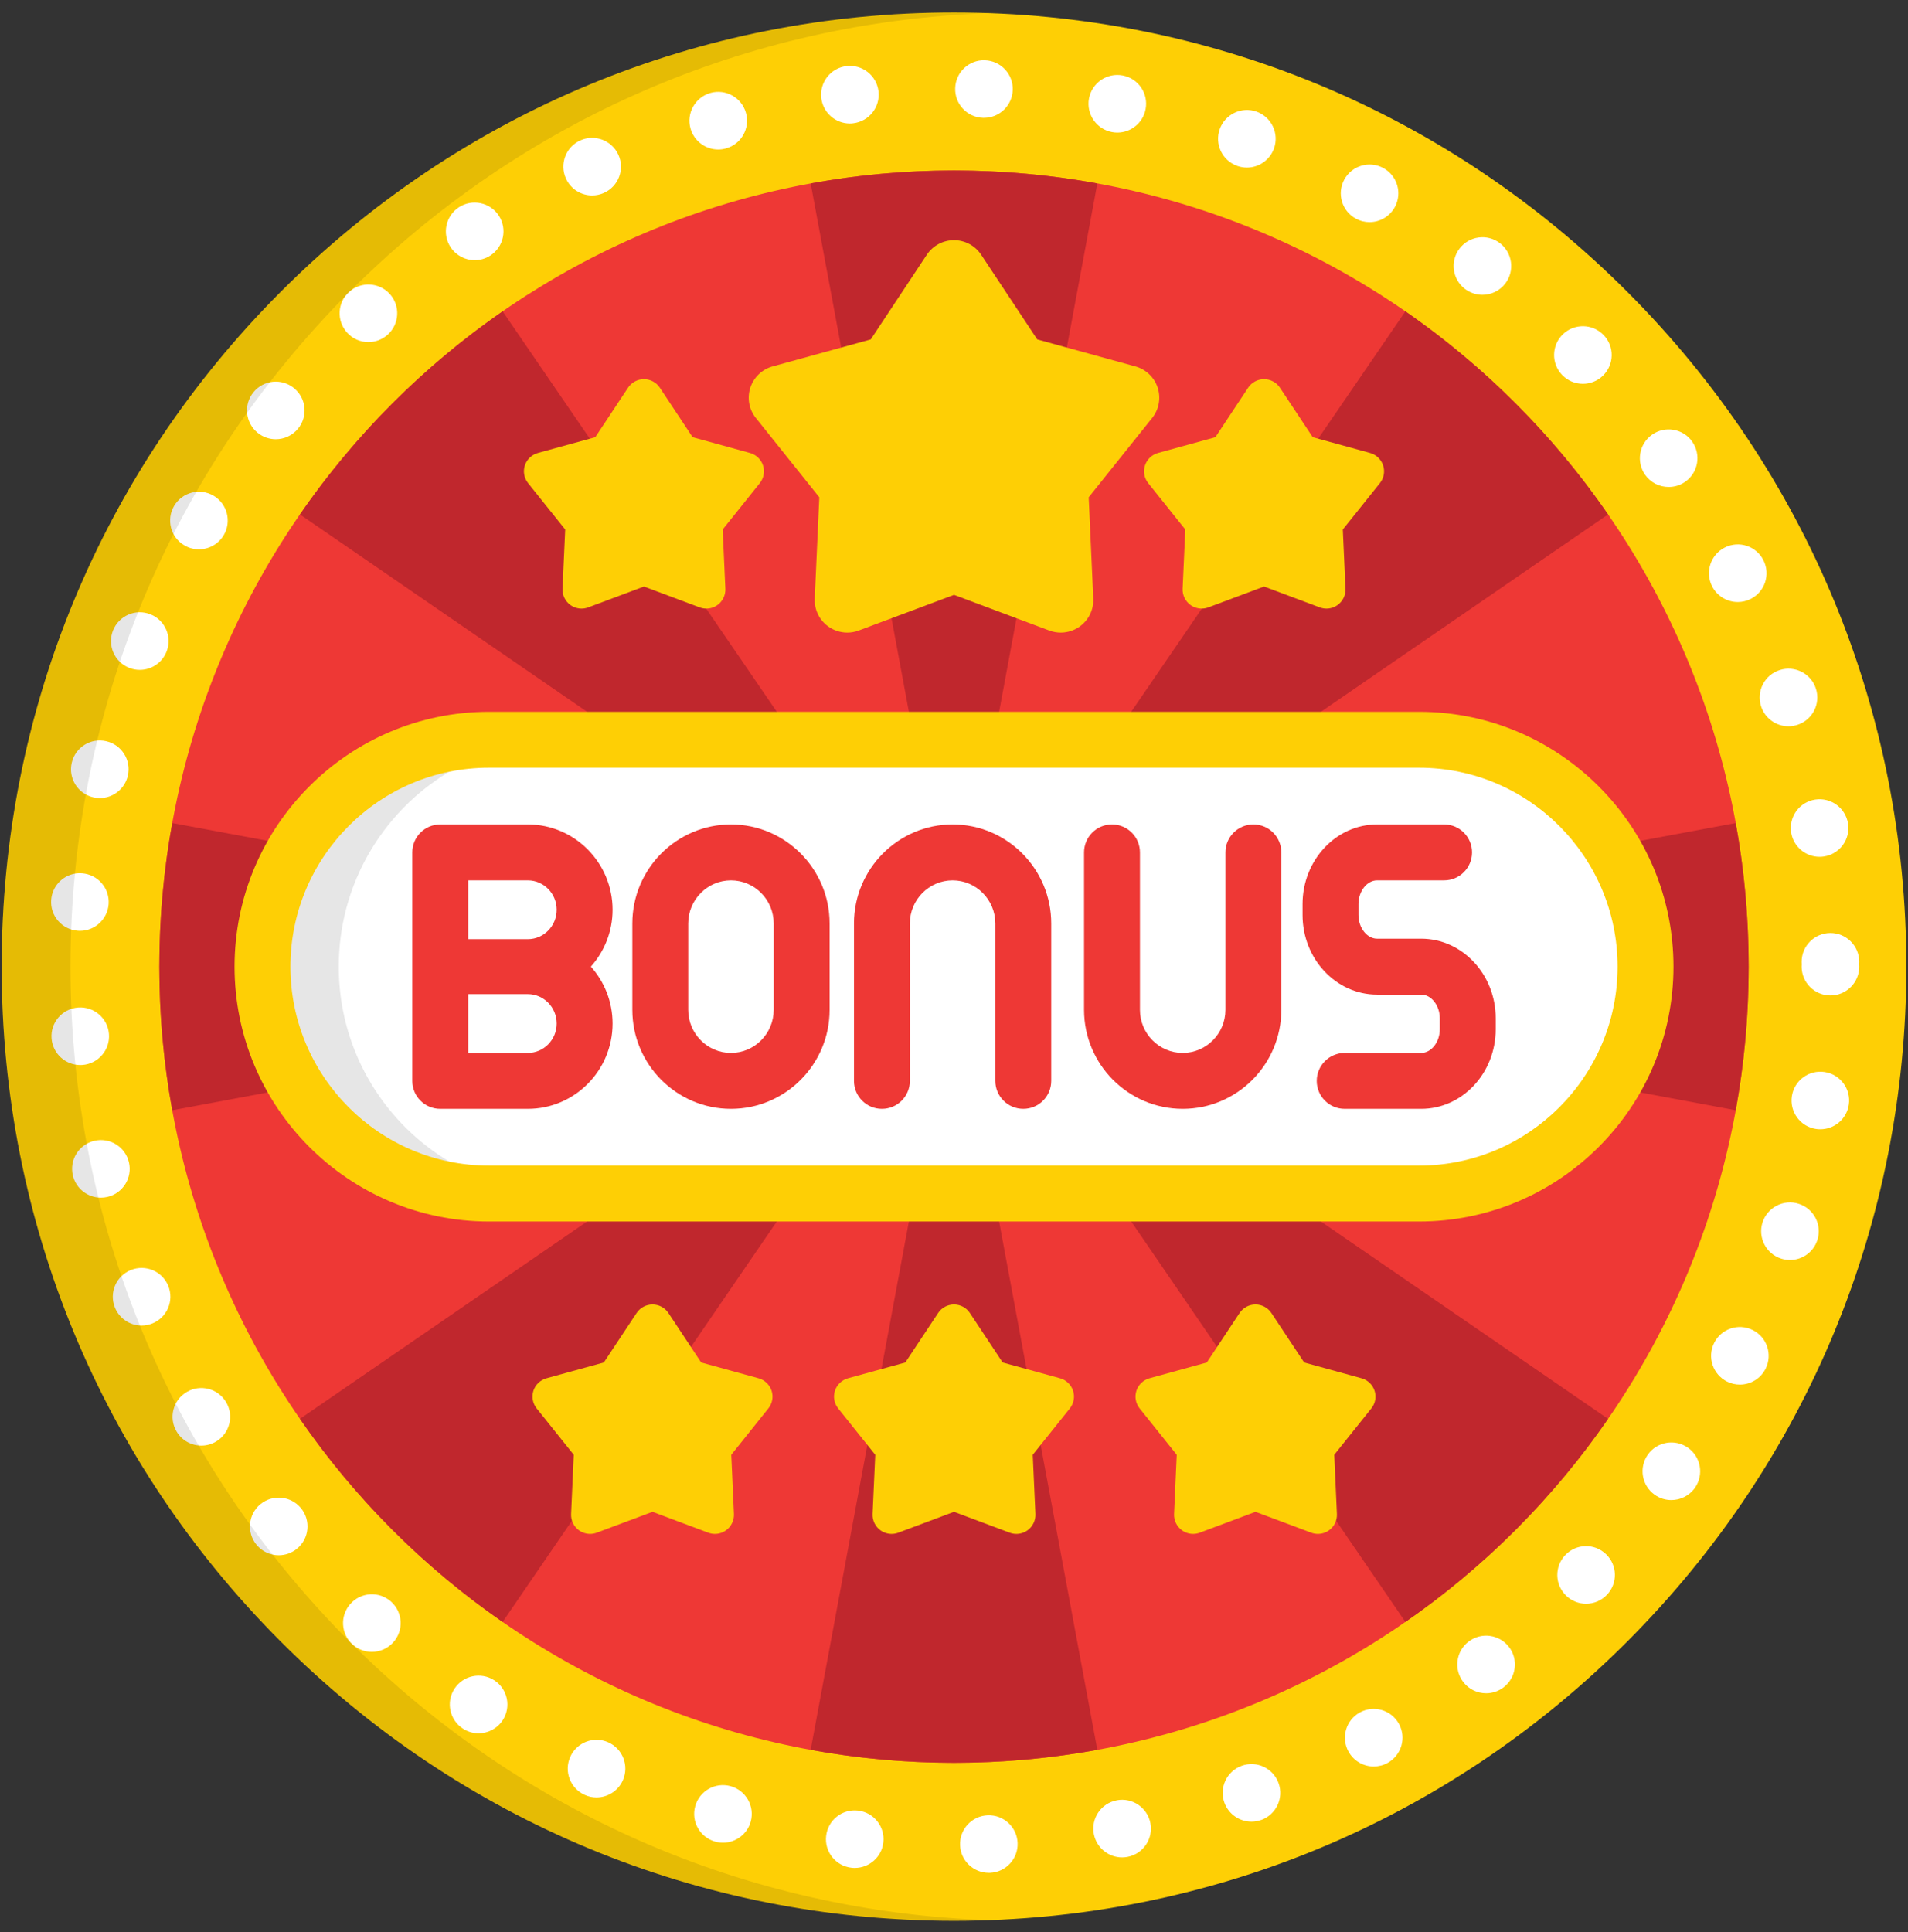 <svg width="80" height="81" viewBox="0 0 80 81" fill="none" xmlns="http://www.w3.org/2000/svg">
<rect x="0" y="0" width="80" height="81" fill="#333333" stroke="none"/>
<g id="bonus 1" clip-path="url(#clip0_9_1290)">
<path id="Vector" d="M40 80.523C29.334 80.523 19.306 76.362 11.764 68.808C4.222 61.252 0.069 51.208 0.069 40.523C0.069 29.839 4.222 19.794 11.764 12.239C19.306 4.684 29.334 0.523 40 0.523C50.666 0.523 60.694 4.684 68.236 12.239C75.778 19.794 79.931 29.839 79.931 40.523C79.931 51.208 75.778 61.252 68.236 68.808C60.694 76.362 50.666 80.523 40 80.523Z" fill="#FECF05"/>
<path id="Vector_2" d="M40 73.898C58.401 73.898 73.319 58.956 73.319 40.523C73.319 22.091 58.401 7.148 40 7.148C21.599 7.148 6.681 22.091 6.681 40.523C6.681 58.956 21.599 73.898 40 73.898Z" fill="#EE3835"/>
<g id="Group">
<path id="Vector_3" d="M72.777 46.543C73.132 44.591 73.319 42.579 73.319 40.523C73.319 38.468 73.132 36.456 72.777 34.503L40.508 40.523L72.777 46.543Z" fill="#C0272D"/>
<path id="Vector_4" d="M58.925 13.053L40.36 40.163L67.423 21.566C65.127 18.24 62.245 15.353 58.925 13.053Z" fill="#C0272D"/>
<path id="Vector_5" d="M40 40.014L46.01 7.69C44.06 7.335 42.052 7.147 40 7.147C37.948 7.147 35.94 7.334 33.99 7.69L40 40.014Z" fill="#C0272D"/>
<path id="Vector_6" d="M12.577 21.566L39.64 40.163L21.075 13.053C17.755 15.352 14.873 18.24 12.577 21.566Z" fill="#C0272D"/>
<path id="Vector_7" d="M7.223 34.503C6.868 36.456 6.681 38.468 6.681 40.523C6.681 42.579 6.868 44.591 7.223 46.543L39.491 40.523L7.223 34.503Z" fill="#C0272D"/>
<path id="Vector_8" d="M21.075 67.993L39.64 40.883L12.577 59.48C14.873 62.806 17.755 65.694 21.075 67.993Z" fill="#C0272D"/>
<path id="Vector_9" d="M40 73.899C42.052 73.899 44.06 73.712 46.01 73.356L40 41.033L33.99 73.356C35.94 73.712 37.948 73.899 40 73.899Z" fill="#C0272D"/>
<path id="Vector_10" d="M67.423 59.481L40.36 40.883L58.925 67.993C62.245 65.694 65.127 62.806 67.423 59.481Z" fill="#C0272D"/>
</g>
<g id="Group_2">
<path id="Vector_11" d="M40.254 77.354C40.228 76.688 40.747 76.126 41.413 76.1C42.08 76.074 42.64 76.593 42.667 77.259C42.693 77.925 42.173 78.487 41.508 78.513C41.492 78.513 41.476 78.513 41.46 78.513C40.815 78.513 40.28 78.004 40.254 77.354ZM35.702 78.3C35.039 78.226 34.562 77.629 34.638 76.966C34.712 76.303 35.311 75.826 35.973 75.902C36.636 75.976 37.112 76.575 37.037 77.236C36.968 77.853 36.444 78.308 35.839 78.308C35.794 78.308 35.747 78.307 35.702 78.3ZM45.864 76.889C45.737 76.233 46.163 75.601 46.819 75.474V75.472C47.474 75.345 48.106 75.773 48.235 76.428C48.362 77.082 47.934 77.716 47.281 77.843C47.202 77.858 47.124 77.866 47.047 77.866C46.482 77.866 45.977 77.465 45.864 76.889ZM29.994 77.206C29.351 77.03 28.971 76.367 29.148 75.723C29.323 75.081 29.986 74.701 30.63 74.878C31.272 75.054 31.652 75.717 31.477 76.361C31.33 76.897 30.844 77.249 30.313 77.249C30.207 77.249 30.101 77.235 29.994 77.206ZM51.337 75.57C51.111 74.942 51.435 74.252 52.063 74.025C52.689 73.798 53.381 74.123 53.608 74.749C53.835 75.377 53.51 76.069 52.884 76.296C52.884 76.296 52.884 76.296 52.882 76.294C52.747 76.344 52.608 76.367 52.473 76.367C51.979 76.367 51.516 76.061 51.337 75.57ZM24.518 75.245C23.91 74.973 23.638 74.259 23.91 73.65C24.182 73.041 24.897 72.769 25.505 73.041C26.114 73.314 26.386 74.028 26.114 74.637C25.912 75.086 25.471 75.351 25.011 75.351C24.845 75.351 24.678 75.318 24.518 75.245ZM56.539 73.426C56.219 72.842 56.433 72.108 57.017 71.788C57.603 71.467 58.337 71.683 58.656 72.267C58.976 72.853 58.762 73.585 58.178 73.906C57.992 74.007 57.795 74.054 57.598 74.054C57.172 74.054 56.758 73.827 56.539 73.426ZM19.411 72.467C18.851 72.105 18.691 71.356 19.053 70.798C19.416 70.237 20.164 70.078 20.723 70.44C21.283 70.802 21.442 71.551 21.08 72.111C20.848 72.467 20.462 72.662 20.066 72.662C19.841 72.662 19.614 72.599 19.411 72.467ZM61.352 70.511C60.947 69.981 61.046 69.224 61.576 68.818C62.105 68.412 62.864 68.514 63.269 69.042C63.675 69.571 63.573 70.329 63.045 70.735C62.825 70.902 62.567 70.984 62.311 70.984C61.948 70.984 61.59 70.822 61.352 70.511ZM14.788 68.943C14.291 68.499 14.245 67.738 14.69 67.239C15.133 66.741 15.897 66.696 16.394 67.14C16.892 67.585 16.937 68.346 16.493 68.845C16.255 69.112 15.923 69.249 15.591 69.249C15.305 69.249 15.018 69.148 14.788 68.943ZM65.668 66.894C65.186 66.434 65.17 65.669 65.632 65.188C66.092 64.707 66.857 64.69 67.338 65.153C67.82 65.614 67.836 66.377 67.374 66.859C67.137 67.106 66.82 67.231 66.503 67.231C66.202 67.231 65.901 67.12 65.668 66.894ZM10.756 64.76C10.331 64.246 10.403 63.485 10.917 63.06C11.43 62.635 12.191 62.707 12.617 63.221C13.041 63.734 12.969 64.496 12.456 64.921C12.23 65.107 11.958 65.198 11.686 65.198C11.34 65.198 10.994 65.048 10.756 64.76ZM69.384 62.666C68.839 62.283 68.707 61.529 69.09 60.983C69.473 60.438 70.226 60.306 70.772 60.689C71.318 61.072 71.45 61.825 71.067 62.371C70.832 62.706 70.457 62.885 70.077 62.885C69.837 62.885 69.595 62.814 69.384 62.666ZM7.406 60.014C7.063 59.441 7.25 58.701 7.823 58.358C8.394 58.017 9.136 58.204 9.478 58.777C9.82 59.348 9.634 60.09 9.061 60.431C8.868 60.547 8.653 60.602 8.443 60.602C8.032 60.602 7.631 60.393 7.406 60.014ZM72.417 57.92C71.82 57.624 71.573 56.9 71.87 56.303C72.164 55.704 72.888 55.459 73.487 55.756C74.084 56.05 74.329 56.775 74.033 57.373C73.824 57.798 73.395 58.044 72.951 58.044C72.771 58.044 72.589 58.004 72.417 57.92ZM4.818 54.814C4.567 54.196 4.866 53.492 5.483 53.243C6.101 52.992 6.804 53.289 7.055 53.907C7.306 54.526 7.008 55.229 6.39 55.48C6.241 55.54 6.088 55.569 5.936 55.569C5.46 55.569 5.008 55.284 4.818 54.814ZM74.688 52.765C74.052 52.565 73.7 51.888 73.899 51.252C74.101 50.616 74.778 50.262 75.414 50.463C76.05 50.663 76.403 51.34 76.203 51.976C76.04 52.493 75.565 52.821 75.052 52.821C74.931 52.821 74.809 52.803 74.688 52.765ZM3.055 49.277C2.902 48.626 3.305 47.977 3.953 47.825C4.604 47.672 5.252 48.074 5.405 48.723C5.558 49.371 5.156 50.022 4.507 50.175C4.414 50.196 4.321 50.207 4.23 50.207C3.681 50.207 3.186 49.832 3.055 49.277ZM76.142 47.327C75.483 47.226 75.031 46.611 75.131 45.951C75.232 45.293 75.847 44.839 76.507 44.94C77.165 45.04 77.619 45.656 77.518 46.315C77.426 46.912 76.913 47.34 76.325 47.34C76.266 47.34 76.204 47.337 76.142 47.327ZM2.162 43.533C2.109 42.87 2.606 42.289 3.271 42.236C3.936 42.184 4.517 42.682 4.568 43.345C4.621 44.01 4.124 44.591 3.459 44.644C3.427 44.646 3.396 44.647 3.364 44.647C2.74 44.647 2.212 44.166 2.162 43.533ZM75.541 40.523C75.541 40.489 75.543 40.457 75.545 40.425C75.543 40.393 75.541 40.361 75.541 40.327C75.536 39.66 76.076 39.116 76.742 39.113C77.409 39.11 77.951 39.648 77.956 40.314C77.956 40.349 77.954 40.385 77.951 40.42C77.954 40.454 77.956 40.488 77.956 40.523C77.956 41.19 77.415 41.731 76.749 41.731C76.082 41.731 75.541 41.19 75.541 40.523ZM3.263 39.018C2.596 38.97 2.097 38.39 2.146 37.726C2.194 37.061 2.772 36.56 3.437 36.61C4.102 36.658 4.602 37.236 4.554 37.901C4.507 38.537 3.978 39.022 3.351 39.022C3.321 39.022 3.292 39.02 3.263 39.018ZM75.1 34.901C74.997 34.242 75.446 33.624 76.105 33.52C76.763 33.417 77.381 33.866 77.486 34.524C77.591 35.182 77.141 35.801 76.481 35.905C76.419 35.915 76.354 35.92 76.292 35.92C75.709 35.919 75.195 35.496 75.1 34.901ZM3.913 33.426C3.264 33.276 2.857 32.63 3.007 31.979C3.155 31.329 3.804 30.923 4.454 31.073C5.103 31.221 5.51 31.87 5.36 32.518C5.231 33.079 4.734 33.457 4.185 33.457C4.095 33.457 4.005 33.447 3.913 33.426ZM73.84 29.608C73.635 28.974 73.986 28.293 74.621 28.09C75.256 27.886 75.936 28.235 76.14 28.871C76.343 29.505 75.994 30.184 75.359 30.389C75.235 30.427 75.112 30.447 74.989 30.447C74.479 30.447 74.004 30.12 73.84 29.608ZM5.413 27.995C4.794 27.749 4.493 27.045 4.739 26.427C4.987 25.808 5.689 25.505 6.308 25.753C6.926 25.999 7.229 26.703 6.981 27.321C6.793 27.794 6.339 28.082 5.861 28.082C5.711 28.082 5.56 28.055 5.413 27.995ZM71.783 24.571C71.485 23.974 71.725 23.25 72.322 22.951C72.918 22.651 73.644 22.893 73.941 23.49C74.24 24.085 73.999 24.81 73.404 25.109C73.23 25.196 73.045 25.238 72.864 25.238C72.422 25.238 71.995 24.993 71.783 24.571ZM7.728 22.86C7.153 22.523 6.962 21.782 7.301 21.207C7.64 20.633 8.38 20.443 8.955 20.781C9.529 21.121 9.719 21.861 9.381 22.434C9.156 22.815 8.753 23.028 8.34 23.028C8.132 23.028 7.92 22.975 7.728 22.86ZM68.98 19.908C68.596 19.364 68.723 18.611 69.267 18.225C69.811 17.838 70.564 17.967 70.951 18.51C70.951 18.51 70.951 18.51 70.949 18.51C71.335 19.054 71.208 19.807 70.664 20.193C70.452 20.345 70.209 20.415 69.966 20.415C69.589 20.415 69.217 20.24 68.98 19.908ZM10.797 18.139C10.283 17.718 10.205 16.958 10.629 16.441C11.05 15.926 11.81 15.849 12.327 16.272C12.844 16.694 12.919 17.454 12.497 17.97C12.257 18.262 11.912 18.413 11.562 18.413C11.293 18.413 11.023 18.325 10.797 18.139ZM65.502 15.723C65.037 15.244 65.049 14.481 65.528 14.015C66.007 13.552 66.77 13.563 67.235 14.043C67.699 14.521 67.688 15.285 67.208 15.751C66.975 15.977 66.67 16.09 66.368 16.09C66.054 16.09 65.739 15.968 65.502 15.723ZM14.55 13.941C14.104 13.445 14.144 12.683 14.638 12.237C15.134 11.791 15.899 11.831 16.345 12.327C16.791 12.821 16.75 13.586 16.254 14.031C16.023 14.239 15.734 14.341 15.446 14.341C15.116 14.341 14.788 14.207 14.55 13.941ZM61.426 12.114C60.895 11.71 60.79 10.954 61.194 10.423C61.597 9.892 62.353 9.787 62.885 10.189C63.416 10.592 63.52 11.35 63.118 11.881C62.88 12.195 62.519 12.359 62.154 12.359C61.901 12.359 61.645 12.278 61.426 12.114ZM18.892 10.361C18.527 9.805 18.683 9.055 19.24 8.689C19.799 8.324 20.547 8.48 20.913 9.037C21.278 9.595 21.122 10.344 20.565 10.709C20.36 10.843 20.131 10.907 19.904 10.907C19.511 10.907 19.124 10.714 18.892 10.361ZM56.85 9.165V9.167C56.264 8.85 56.045 8.118 56.362 7.53C56.678 6.944 57.412 6.725 57.998 7.042C58.584 7.359 58.803 8.092 58.485 8.678C58.266 9.082 57.851 9.312 57.423 9.312C57.228 9.312 57.032 9.265 56.85 9.165ZM23.73 7.485C23.453 6.878 23.721 6.162 24.328 5.887C24.935 5.611 25.651 5.879 25.927 6.486C26.204 7.092 25.935 7.809 25.328 8.084V8.085C25.165 8.158 24.996 8.193 24.829 8.193C24.37 8.193 23.931 7.931 23.73 7.485ZM51.876 6.955V6.954C51.247 6.732 50.918 6.041 51.142 5.413C51.366 4.786 52.056 4.457 52.684 4.679C53.312 4.903 53.64 5.592 53.418 6.221C53.241 6.716 52.776 7.025 52.28 7.025C52.145 7.024 52.01 7.002 51.876 6.955ZM28.951 5.383C28.773 4.741 29.148 4.076 29.79 3.895C30.432 3.717 31.099 4.092 31.277 4.734C31.457 5.376 31.082 6.043 30.44 6.221C30.331 6.252 30.221 6.267 30.114 6.267C29.585 6.267 29.101 5.917 28.951 5.383ZM46.624 5.536C45.969 5.412 45.539 4.781 45.661 4.126C45.785 3.471 46.416 3.039 47.073 3.163C47.728 3.287 48.158 3.918 48.034 4.573C47.925 5.153 47.419 5.557 46.849 5.557C46.775 5.557 46.699 5.55 46.624 5.536ZM34.435 4.111C34.357 3.45 34.83 2.847 35.493 2.77C36.155 2.691 36.755 3.165 36.834 3.826C36.911 4.488 36.438 5.088 35.776 5.167C35.728 5.174 35.68 5.177 35.633 5.177C35.029 5.177 34.508 4.724 34.435 4.111ZM41.215 4.94C40.549 4.918 40.027 4.359 40.05 3.693C40.071 3.026 40.629 2.503 41.296 2.526C41.296 2.526 41.296 2.526 41.296 2.527C41.962 2.548 42.486 3.107 42.463 3.773C42.44 4.425 41.904 4.94 41.256 4.94C41.243 4.94 41.228 4.94 41.215 4.94Z" fill="white"/>
<path id="Vector_12" d="M68.995 40.523C68.995 45.776 64.744 50.035 59.499 50.035H20.501C15.257 50.035 11.005 45.776 11.005 40.523C11.005 35.27 15.257 31.012 20.501 31.012H59.5C64.744 31.012 68.995 35.27 68.995 40.523Z" fill="white"/>
</g>
<path id="Vector_13" opacity="0.1" d="M14.204 40.523C14.204 35.27 18.455 31.012 23.699 31.012H20.501C15.257 31.012 11.005 35.27 11.005 40.523C11.005 45.776 15.257 50.035 20.501 50.035H23.699C18.455 50.035 14.204 45.776 14.204 40.523Z" fill="black"/>
<path id="Vector_14" d="M59.499 51.207H20.501C14.619 51.207 9.834 46.414 9.834 40.523C9.834 34.633 14.619 29.84 20.501 29.84H59.5C65.382 29.84 70.167 34.633 70.167 40.523C70.167 46.414 65.382 51.207 59.499 51.207ZM20.501 32.184C15.911 32.184 12.177 35.925 12.177 40.523C12.177 45.122 15.911 48.863 20.501 48.863H59.5C64.089 48.863 67.823 45.122 67.823 40.523C67.823 35.925 64.089 32.184 59.5 32.184H20.501Z" fill="#FECF05"/>
<g id="Group_3">
<path id="Vector_15" d="M22.132 34.562H18.459C17.812 34.562 17.287 35.087 17.287 35.734C17.287 35.763 17.287 45.312 17.287 45.312C17.287 45.96 17.812 46.484 18.459 46.484H22.132C24.091 46.484 25.685 44.88 25.685 42.908C25.685 41.991 25.34 41.155 24.775 40.521C25.339 39.888 25.685 39.054 25.685 38.139C25.685 36.167 24.091 34.562 22.132 34.562ZM22.132 44.14H19.631V41.675H22.132C22.799 41.675 23.341 42.228 23.341 42.908C23.341 43.587 22.799 44.14 22.132 44.14ZM22.132 39.371H19.631V36.906H22.132C22.799 36.906 23.341 37.459 23.341 38.139C23.341 38.818 22.799 39.371 22.132 39.371Z" fill="#EE3835"/>
<path id="Vector_16" d="M30.648 34.562C28.368 34.562 26.513 36.425 26.513 38.714V42.333C26.513 44.622 28.368 46.484 30.648 46.484C32.928 46.484 34.784 44.622 34.784 42.333V38.714C34.784 36.425 32.928 34.562 30.648 34.562ZM32.44 42.333C32.44 43.33 31.636 44.14 30.648 44.14C29.66 44.14 28.856 43.33 28.856 42.333V38.714C28.856 37.717 29.66 36.906 30.648 36.906C31.636 36.906 32.44 37.717 32.44 38.714V42.333Z" fill="#EE3835"/>
<path id="Vector_17" d="M59.589 39.351H57.738C57.315 39.351 56.958 38.896 56.958 38.357V37.901C56.958 37.361 57.315 36.906 57.738 36.906H60.549C61.196 36.906 61.721 36.381 61.721 35.734C61.721 35.087 61.196 34.562 60.549 34.562H57.738C56.015 34.562 54.614 36.06 54.614 37.901V38.357C54.614 40.198 56.015 41.695 57.738 41.695H59.589C60.012 41.695 60.369 42.151 60.369 42.69V43.146C60.369 43.685 60.012 44.14 59.589 44.14H56.381C55.734 44.14 55.209 44.665 55.209 45.312C55.209 45.96 55.734 46.484 56.381 46.484H59.589C61.312 46.484 62.713 44.987 62.713 43.146V42.69C62.713 40.849 61.312 39.351 59.589 39.351Z" fill="#EE3835"/>
<path id="Vector_18" d="M39.941 34.562C37.661 34.562 35.806 36.425 35.806 38.714V45.312C35.806 45.96 36.33 46.484 36.977 46.484C37.625 46.484 38.149 45.96 38.149 45.312V38.714C38.149 37.717 38.953 36.906 39.941 36.906C40.929 36.906 41.733 37.717 41.733 38.714V45.312C41.733 45.96 42.258 46.484 42.905 46.484C43.552 46.484 44.077 45.96 44.077 45.312V38.714C44.077 36.425 42.222 34.562 39.941 34.562Z" fill="#EE3835"/>
<path id="Vector_19" d="M52.553 34.562C51.905 34.562 51.381 35.087 51.381 35.734V42.333C51.381 43.33 50.577 44.14 49.589 44.14C48.601 44.14 47.797 43.33 47.797 42.333V35.734C47.797 35.087 47.272 34.562 46.625 34.562C45.978 34.562 45.453 35.087 45.453 35.734V42.333C45.453 44.622 47.309 46.484 49.589 46.484C51.87 46.484 53.724 44.622 53.724 42.333V35.734C53.724 35.087 53.2 34.562 52.553 34.562Z" fill="#EE3835"/>
</g>
<g id="Group_4">
<path id="Vector_20" d="M29.974 64.303C29.88 64.303 29.785 64.286 29.694 64.252L27.359 63.378L25.023 64.252C24.932 64.286 24.837 64.303 24.743 64.303C24.576 64.303 24.412 64.251 24.273 64.151C24.056 63.993 23.933 63.738 23.945 63.471L24.057 60.987L22.502 59.043C22.334 58.834 22.284 58.555 22.366 58.301C22.449 58.047 22.655 57.851 22.913 57.779L25.318 57.118L26.692 55.043C26.84 54.82 27.09 54.686 27.359 54.686C27.627 54.686 27.877 54.82 28.025 55.043L29.399 57.118L31.804 57.779C32.062 57.851 32.268 58.047 32.351 58.301C32.434 58.555 32.383 58.834 32.216 59.043L30.661 60.987L30.773 63.471C30.784 63.738 30.661 63.994 30.444 64.151C30.305 64.251 30.141 64.303 29.974 64.303Z" fill="#FECF05"/>
<path id="Vector_21" d="M42.616 64.303C42.521 64.303 42.426 64.286 42.335 64.252L40 63.378L37.665 64.252C37.574 64.286 37.478 64.303 37.384 64.303C37.218 64.303 37.053 64.251 36.914 64.151C36.697 63.993 36.574 63.738 36.586 63.471L36.698 60.987L35.143 59.043C34.975 58.834 34.925 58.555 35.008 58.301C35.091 58.047 35.296 57.851 35.555 57.779L37.959 57.118L39.334 55.043C39.481 54.82 39.732 54.686 40 54.686C40.268 54.686 40.519 54.82 40.666 55.043L42.04 57.118L44.445 57.779C44.704 57.851 44.909 58.047 44.992 58.301C45.075 58.555 45.024 58.834 44.857 59.043L43.302 60.987L43.414 63.471C43.425 63.738 43.303 63.994 43.085 64.151C42.947 64.251 42.782 64.303 42.616 64.303Z" fill="#FECF05"/>
<path id="Vector_22" d="M55.257 64.303C55.163 64.303 55.067 64.286 54.976 64.252L52.641 63.378L50.306 64.252C50.215 64.286 50.12 64.303 50.025 64.303C49.859 64.303 49.694 64.251 49.556 64.151C49.339 63.993 49.215 63.738 49.227 63.471L49.339 60.987L47.784 59.043C47.617 58.834 47.566 58.555 47.649 58.301C47.732 58.047 47.937 57.851 48.196 57.779L50.6 57.118L51.974 55.043C52.122 54.82 52.373 54.686 52.641 54.686C52.909 54.686 53.16 54.82 53.307 55.043L54.682 57.118L57.086 57.779C57.345 57.851 57.55 58.047 57.633 58.301C57.717 58.555 57.666 58.834 57.498 59.043L55.943 60.987L56.055 63.471C56.067 63.738 55.943 63.994 55.726 64.151C55.588 64.251 55.423 64.303 55.257 64.303Z" fill="#FECF05"/>
<path id="Vector_23" d="M29.616 25.513C29.521 25.513 29.426 25.496 29.335 25.462L27 24.588L24.664 25.462C24.573 25.496 24.478 25.513 24.384 25.513C24.218 25.513 24.053 25.461 23.914 25.361C23.697 25.203 23.574 24.948 23.586 24.681L23.698 22.197L22.142 20.253C21.975 20.044 21.924 19.765 22.007 19.511C22.09 19.257 22.296 19.061 22.554 18.989L24.959 18.329L26.333 16.253C26.481 16.03 26.731 15.896 26.999 15.896C27.268 15.896 27.518 16.03 27.666 16.253L29.04 18.329L31.445 18.989C31.703 19.061 31.909 19.257 31.992 19.511C32.075 19.765 32.024 20.044 31.857 20.253L30.301 22.197L30.413 24.681C30.425 24.948 30.302 25.204 30.085 25.361C29.947 25.461 29.782 25.513 29.616 25.513Z" fill="#FECF05"/>
<path id="Vector_24" d="M55.616 25.513C55.521 25.513 55.426 25.496 55.335 25.462L53 24.588L50.665 25.462C50.573 25.496 50.479 25.513 50.384 25.513C50.218 25.513 50.053 25.461 49.914 25.361C49.698 25.203 49.574 24.948 49.586 24.681L49.698 22.197L48.143 20.253C47.975 20.044 47.925 19.765 48.008 19.511C48.091 19.257 48.296 19.061 48.555 18.989L50.959 18.329L52.333 16.253C52.481 16.03 52.731 15.896 53 15.896C53.268 15.896 53.519 16.03 53.666 16.253L55.041 18.329L57.445 18.989C57.704 19.061 57.909 19.257 57.992 19.511C58.075 19.765 58.025 20.044 57.857 20.253L56.302 22.197L56.414 24.681C56.426 24.948 56.302 25.204 56.085 25.361C55.947 25.461 55.782 25.513 55.616 25.513Z" fill="#FECF05"/>
<path id="Vector_25" d="M44.475 26.519C44.313 26.519 44.151 26.491 43.994 26.432L40 24.937L36.005 26.432C35.849 26.491 35.687 26.519 35.525 26.519C35.24 26.519 34.959 26.43 34.722 26.259C34.35 25.99 34.14 25.554 34.16 25.096L34.352 20.847L31.691 17.522C31.404 17.164 31.318 16.687 31.46 16.252C31.602 15.817 31.953 15.482 32.395 15.361L36.509 14.229L38.86 10.679C39.112 10.297 39.541 10.068 40 10.068C40.458 10.068 40.887 10.297 41.139 10.679L43.49 14.229L47.604 15.361C48.046 15.482 48.398 15.817 48.54 16.252C48.682 16.687 48.595 17.164 48.309 17.522L45.648 20.847L45.84 25.097C45.86 25.554 45.649 25.991 45.278 26.259C45.041 26.431 44.759 26.519 44.475 26.519Z" fill="#FECF05"/>
</g>
<path id="Vector_26" opacity="0.1" d="M14.65 68.808C7.108 61.252 2.954 51.208 2.954 40.523C2.954 29.839 7.108 19.794 14.65 12.239C21.851 5.026 31.318 0.91 41.443 0.552C40.963 0.535 40.482 0.523 40 0.523C29.334 0.523 19.306 4.684 11.764 12.239C4.222 19.794 0.069 29.839 0.069 40.523C0.069 51.208 4.222 61.252 11.764 68.808C19.306 76.362 29.334 80.523 40 80.523C40.482 80.523 40.963 80.512 41.443 80.495C31.318 80.137 21.851 76.021 14.65 68.808Z" fill="black"/>
</g>
<defs>
<clipPath id="clip0_9_1290">
<rect width="80" height="80" fill="white" transform="translate(0 0.523)"/>
</clipPath>
</defs>
</svg>
